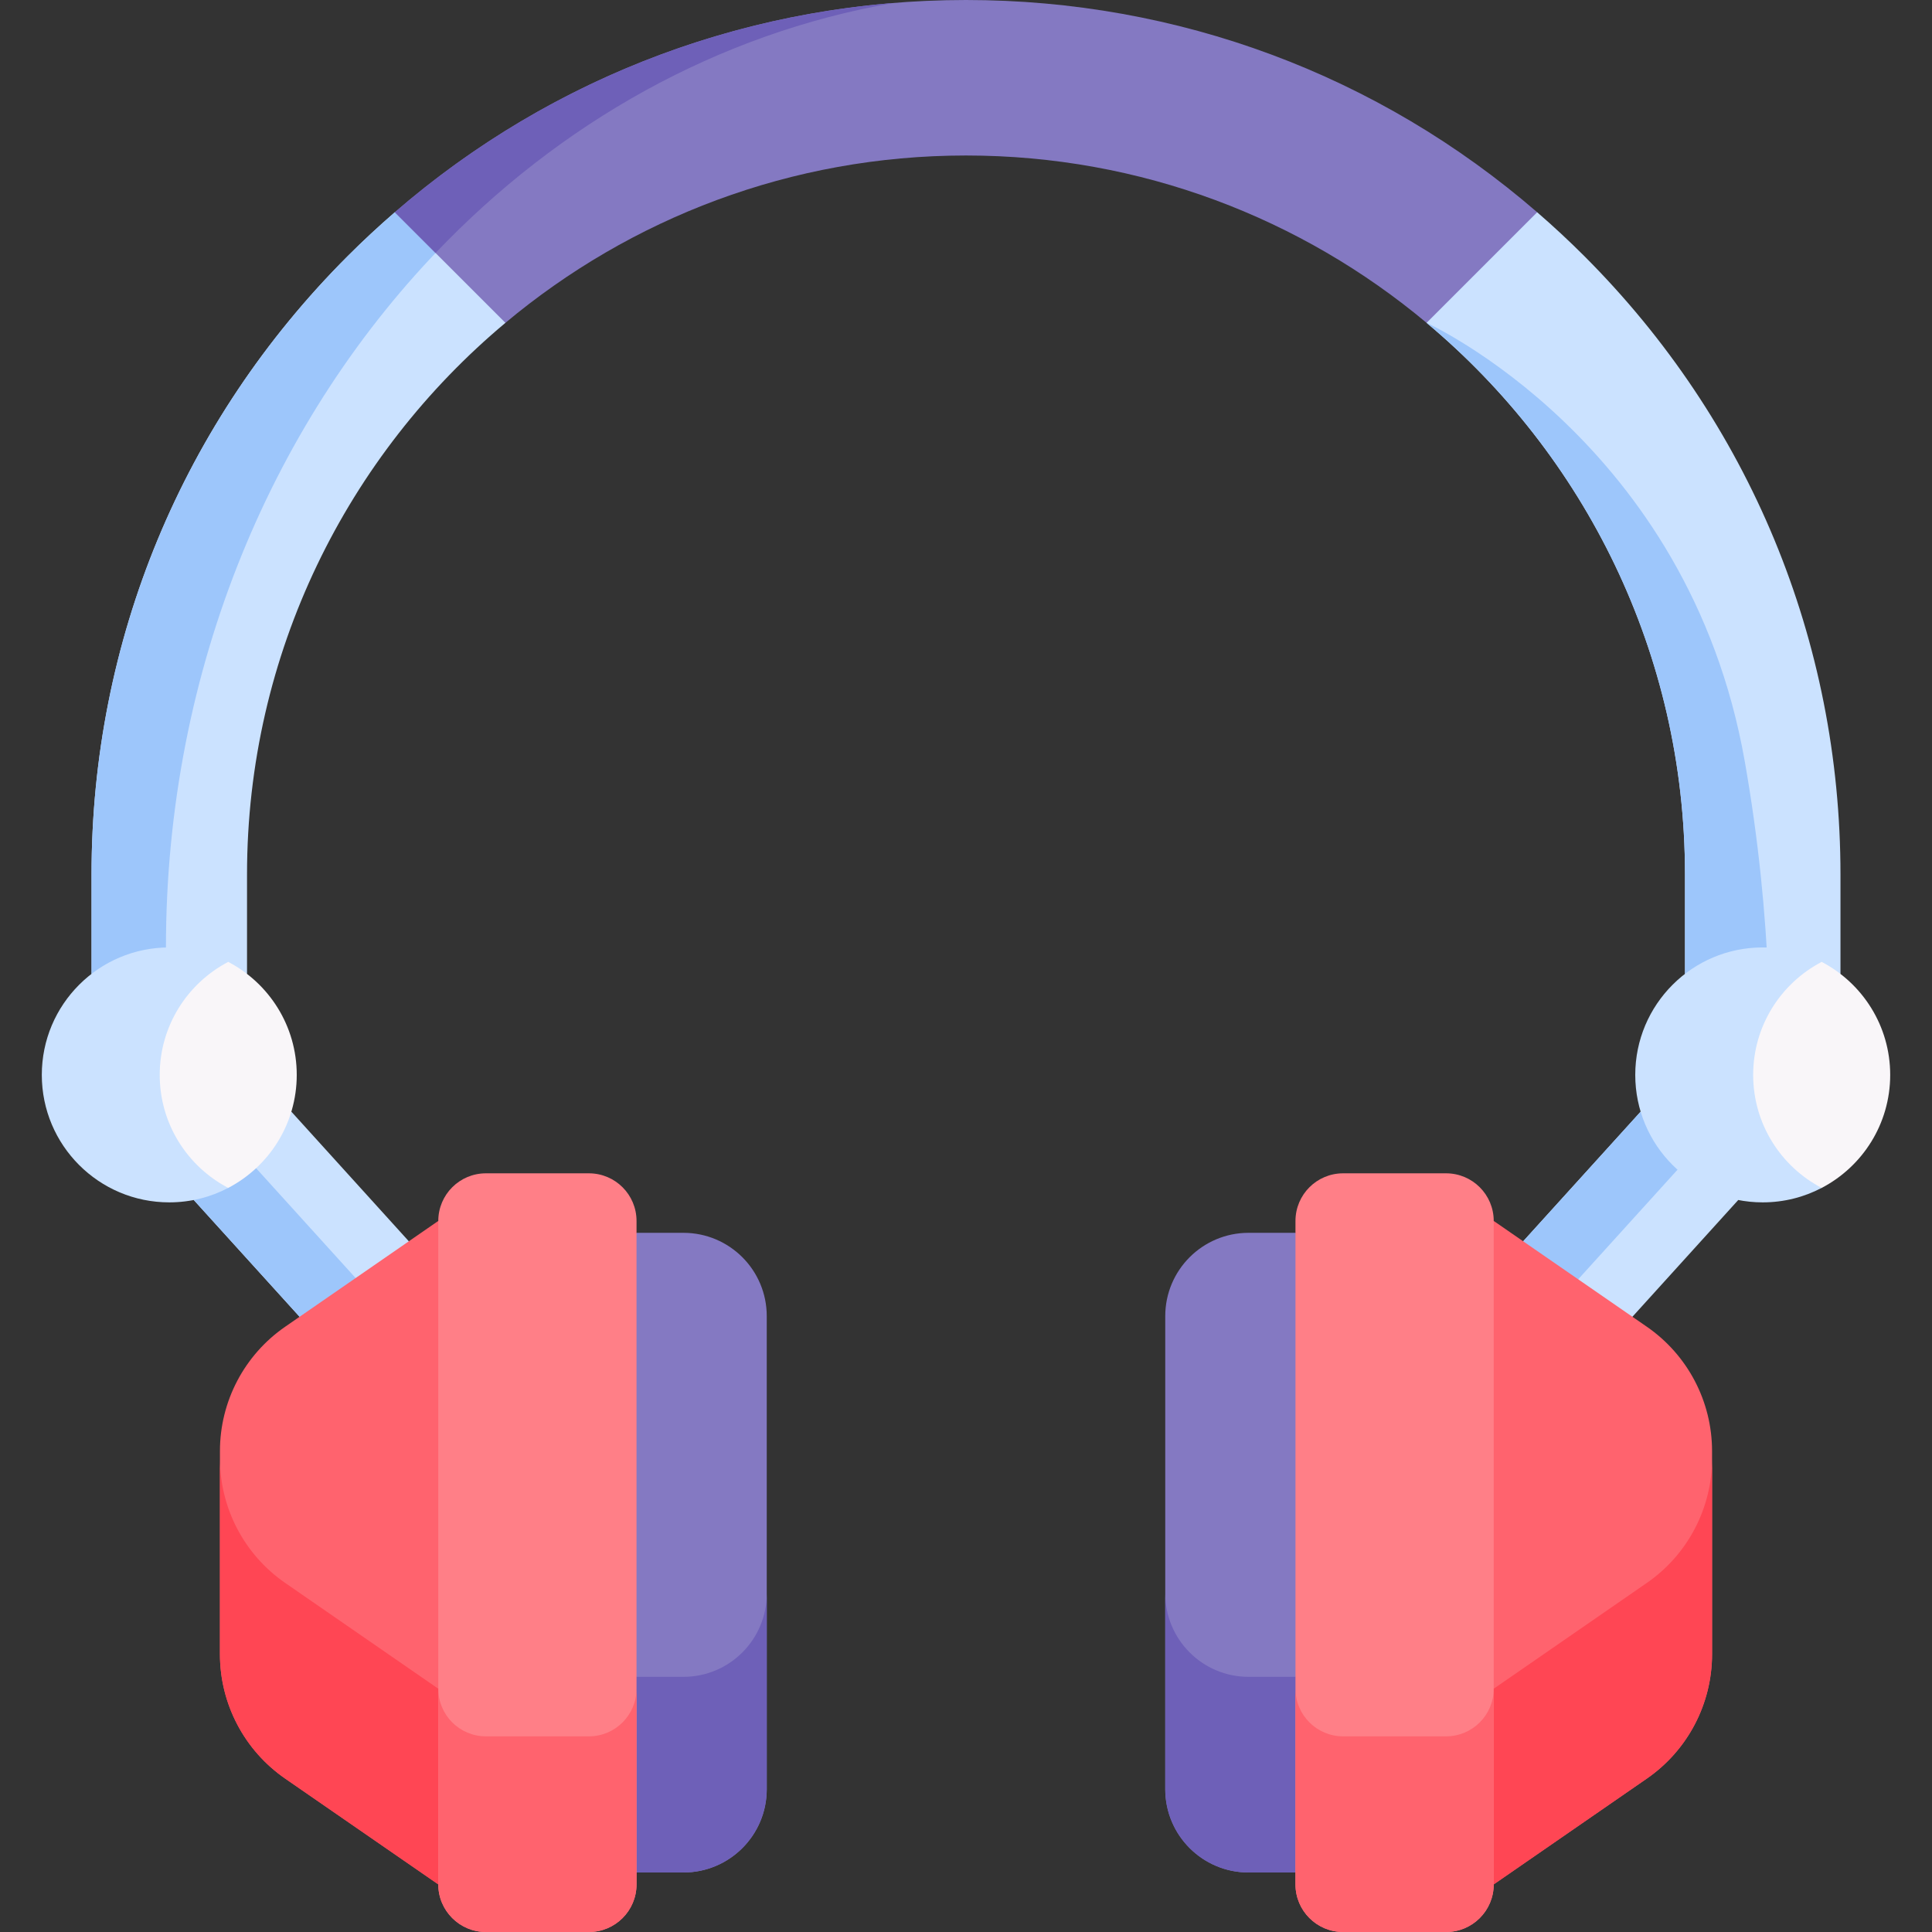 <svg id="Layer_1" enable-background="new 0 0 512 512" height="512" viewBox="0 0 512 512" width="512" xmlns="http://www.w3.org/2000/svg"><rect x="0" y="0" width="512" height="512" fill="#333333" stroke="none"/><g><path d="m134.257 78.836-24.381-22.588h-5.242c-4.284 3.707-8.455 7.582-12.501 11.628-43.77 43.771-67.876 101.967-67.876 163.868v26.354l2.461 4.625h31.569l7.177-4.625v-26.354c0-58.661 26.654-111.208 68.479-146.187z" fill="#cbe2ff"/><path d="m43.977 251.078c0-74.057 28.656-140.687 74.336-187.014l-8.437-7.816h-5.242c-4.284 3.707-8.455 7.582-12.501 11.628-43.77 43.771-67.876 101.967-67.876 163.868v26.354l2.461 4.625h17.509c-.158-3.861-.25-7.741-.25-11.645z" fill="#9dc6fb"/><path d="m419.868 67.876c-4.046-4.046-8.217-7.922-12.502-11.628l-6.122 1.47-23.186 22.149v5.69c41.825 34.98 68.479 87.526 68.479 146.188v26.353l1.58 1.792h36.399l3.227-1.792v-26.354c.001-61.902-24.104-120.097-67.875-163.868z" fill="#cbe2ff"/><path d="m462.368 201.701c-14.935-84.699-84.282-116.132-84.309-116.145 41.825 34.98 68.478 87.526 68.478 146.187v26.353l1.58 1.792h20.52c-.723-17.701-2.588-37.309-6.269-58.187z" fill="#9dc6fb"/><path d="m77.209 294.598h-5.664l-20.197 20.277v3.136l28.046 30.946h4.642l23.178-14.895 1.13-5.109z" fill="#cbe2ff"/><path d="m62.506 303.672-11.158 11.203v3.136l28.046 30.946h4.642l12.33-7.924z" fill="#9dc6fb"/><path d="m437.386 294.598h-2.595l-31.135 34.355v5.109l23.171 16.225 5.779-1.33 28.046-30.946v-3.522z" fill="#cbe2ff"/><path d="m449.284 304.77-11.898-10.172h-2.595l-31.135 34.355v5.109l11.673 8.174z" fill="#9dc6fb"/><path d="m343.313 326.711h-12.433c-12.193 0-22.077 9.884-22.077 22.077v125.365c0 12.193 9.884 22.077 22.077 22.077h12.434l3.675-3.521v-162.966z" fill="#8479c2"/><path d="m330.88 444.379c-12.193 0-22.077-9.884-22.077-22.077v51.852c0 12.193 9.884 22.077 22.077 22.077h12.434l3.675-3.521v-51.852l-3.675 3.522h-12.434z" fill="#6e60b8"/><path d="m436.426 351.597-40.574-28.036-4.566 3.15v166.256l4.566 6.413 40.574-28.036c10.825-7.48 17.287-19.799 17.287-32.958v-53.833c.001-13.157-6.461-25.476-17.287-32.956z" fill="#ff636e"/><path d="m436.426 419.492-40.574 28.036-4.566-6.413v51.852l4.566 6.413 40.574-28.036c10.825-7.48 17.287-19.799 17.287-32.958v-51.852c.001 13.159-6.461 25.478-17.287 32.958z" fill="#ff4654"/><path d="m482.765 254.911h-6.832l-13.564 18.199v26.012l12.019 14.594 8.378 1.091c10.789-5.64 18.156-16.931 18.156-29.948s-7.369-24.308-18.157-29.948z" fill="#f9f6f9"/><path d="m60.484 254.911-4.392.665-16.955 4.743v40.177l8.499 14.312h12.848c10.789-5.64 18.156-16.931 18.156-29.948s-7.367-24.309-18.156-29.949z" fill="#f9f6f9"/><path d="m464.608 284.859c0-13.018 7.368-24.308 18.156-29.948-4.674-2.443-9.985-3.833-15.624-3.833-18.656 0-33.781 15.124-33.781 33.781s15.124 33.781 33.781 33.781c5.639 0 10.951-1.389 15.624-3.833-10.788-5.64-18.156-16.931-18.156-29.948z" fill="#cbe2ff"/><path d="m42.328 284.859c0-13.018 7.368-24.308 18.156-29.948-4.674-2.443-9.985-3.833-15.624-3.833-18.657 0-33.781 15.124-33.781 33.781s15.124 33.781 33.781 33.781c5.639 0 10.951-1.389 15.624-3.833-10.788-5.64-18.156-16.931-18.156-29.948z" fill="#cbe2ff"/><path d="m256 0c-56.179 0-109.304 19.857-151.366 56.248l29.309 29.309c33.084-27.669 75.657-44.349 122.058-44.349s88.974 16.68 122.057 44.349l29.309-29.309c-42.063-36.391-95.188-56.248-151.367-56.248z" fill="#8479c2"/><path d="m236.752.795c-49.002 4.004-94.894 23.247-132.118 55.452l10.794 10.794c32.764-34.39 74.704-58.133 121.324-66.246z" fill="#6e60b8"/><path d="m383.233 310.942h-27.3c-6.97 0-12.62 5.65-12.62 12.62v175.818c0 6.97 5.65 12.62 12.62 12.62h27.3c6.97 0 12.62-5.65 12.62-12.62v-175.819c-.001-6.969-5.651-12.619-12.62-12.619z" fill="#ff7f87"/><path d="m383.233 460.148h-27.3c-6.97 0-12.62-5.65-12.62-12.62v51.852c0 6.97 5.65 12.62 12.62 12.62h27.3c6.97 0 12.62-5.65 12.62-12.62v-51.852c-.001 6.97-5.651 12.62-12.62 12.62z" fill="#ff636e"/><path d="m168.687 326.711h12.434c12.193 0 22.077 9.884 22.077 22.077v125.365c0 12.193-9.884 22.077-22.077 22.077h-12.434l-3.675-3.521v-162.966z" fill="#8479c2"/><path d="m181.12 444.379c12.193 0 22.077-9.884 22.077-22.077v51.852c0 12.193-9.884 22.077-22.077 22.077h-12.434l-3.675-3.521v-51.852l3.675 3.522h12.434z" fill="#6e60b8"/><path d="m75.574 351.597 40.574-28.036 4.566 3.15v166.256l-4.566 6.413-40.574-28.036c-10.825-7.48-17.287-19.799-17.287-32.958v-53.833c-.001-13.157 6.461-25.476 17.287-32.956z" fill="#ff636e"/><path d="m75.574 419.492 40.574 28.036 4.566-6.413v51.852l-4.566 6.413-40.574-28.036c-10.825-7.48-17.287-19.799-17.287-32.958v-51.852c-.001 13.159 6.461 25.478 17.287 32.958z" fill="#ff4654"/><path d="m128.768 310.942h27.3c6.97 0 12.62 5.65 12.62 12.62v175.818c0 6.97-5.65 12.62-12.62 12.62h-27.3c-6.97 0-12.62-5.65-12.62-12.62v-175.819c0-6.969 5.65-12.619 12.62-12.619z" fill="#ff7f87"/><path d="m128.768 460.148h27.3c6.97 0 12.62-5.65 12.62-12.62v51.852c0 6.97-5.65 12.62-12.62 12.62h-27.3c-6.97 0-12.62-5.65-12.62-12.62v-51.852c0 6.97 5.65 12.62 12.62 12.62z" fill="#ff636e"/></g></svg>